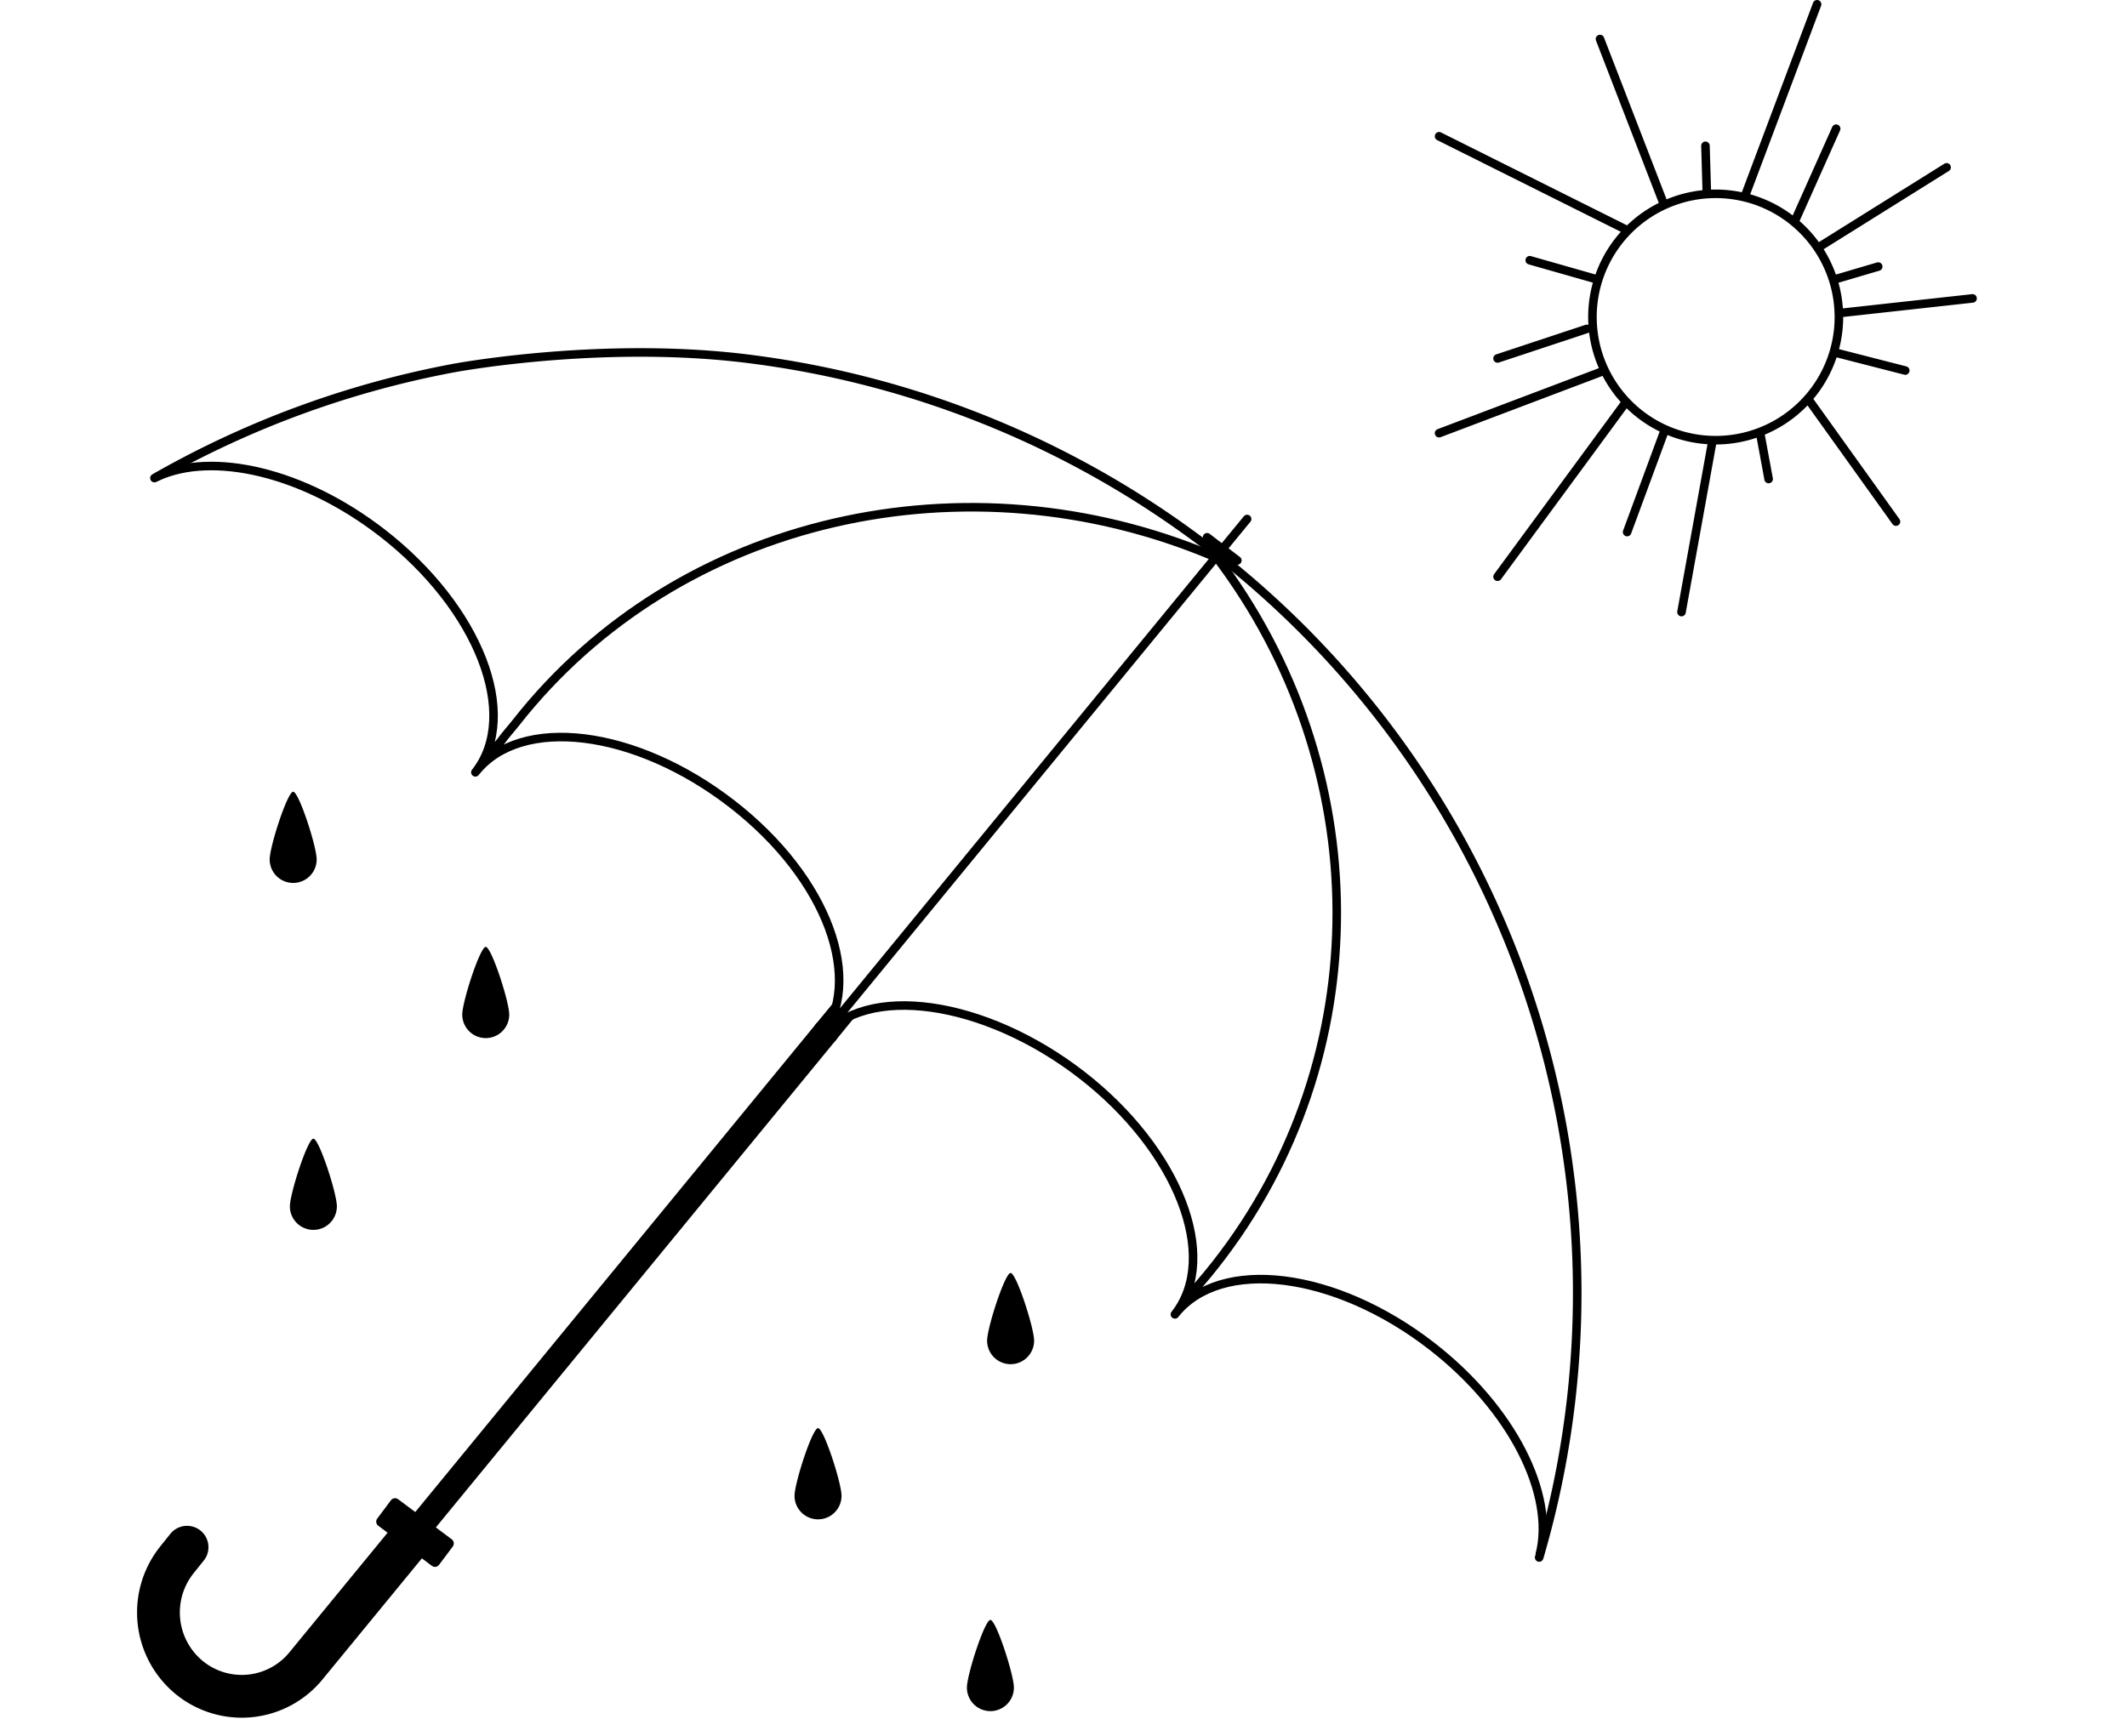 <svg xmlns="http://www.w3.org/2000/svg" id="umbrella-care-4" viewBox="0 0 223 182.042" width="100%" height="100%"><title>umbrella-care-4</title><g clip-path="url(&quot;#baa&quot;)"><path fill="none" stroke="#000" stroke-linecap="round" stroke-linejoin="round" stroke-width="0.897" d="M 129.725 58.774 l -3.17 -2.43 M 16.193 50.137 l 0.548 -0.312 a 100.35 100.35 0 0 1 30.815 -11.223 s 15.78 -2.977 31.409 -0.907 a 99.715 99.715 0 0 1 47.752 19.707 a 98.436 98.436 0 0 1 35.323 103.544 q -0.32 1.199 -0.67 2.391" /><path fill="none" stroke="#000" stroke-linecap="round" stroke-linejoin="round" stroke-width="4.486" d="M 19.61 162.259 l -1.057 1.319 a 8.833 8.833 0 0 0 1.308 12.367 a 8.696 8.696 0 0 0 12.284 -1.323 l 10.932 -13.324" /><path fill="none" stroke="#000" stroke-linecap="round" stroke-linejoin="round" stroke-width="0.897" d="M 127.173 58.322 c -25.652 -10.817 -55.988 -4.289 -73.064 17.445 c -0.547 0.696 -1.082 1.261 -1.592 1.975 l -1.665 1.979 m 76.601 -21.399 c 16.798 22.086 17.063 52.55 -0.012 74.285 q -0.82 1.044 -1.68 2.04 l -2.055 2.444 m -36.495 -29.614 l 43.54 -53.048 m -7.569 83.412 c 4.73 -6.02 16.773 -4.537 26.9 3.312 c 8.491 6.582 12.938 15.552 11.363 21.826 M 85.97 108.998 c 4.73 -6.02 17.314 -4.117 27.441 3.732 c 10.126 7.848 14.501 19.091 9.771 25.111 m -73.34 -56.846 c 4.73 -6.02 16.772 -4.538 26.898 3.311 s 13.96 18.672 9.23 24.692 M 16.458 50.007 c 5.8 -2.697 15.344 -0.532 23.611 5.876 c 10.127 7.849 14.502 19.092 9.772 25.112" /><path d="M 35.32 126.516 c 0 -1.36 -1.866 -7.102 -2.464 -7.102 s -2.463 5.742 -2.463 7.102 a 2.463 2.463 0 1 0 4.926 0 M 53.39 106.403 c 0 -1.36 -1.865 -7.102 -2.463 -7.102 s -2.463 5.742 -2.463 7.102 a 2.463 2.463 0 1 0 4.926 0 M 33.2 90.132 c 0 -1.36 -1.865 -7.102 -2.463 -7.102 s -2.463 5.742 -2.463 7.102 a 2.463 2.463 0 1 0 4.926 0 M 101.373 176.985 c 0 -1.36 1.865 -7.102 2.463 -7.102 s 2.463 5.742 2.463 7.102 a 2.463 2.463 0 1 1 -4.926 0 M 83.302 156.872 c 0 -1.36 1.865 -7.102 2.463 -7.102 s 2.463 5.742 2.463 7.102 a 2.463 2.463 0 1 1 -4.926 0 M 103.492 140.601 c 0 -1.36 1.865 -7.102 2.463 -7.102 s 2.463 5.742 2.463 7.102 a 2.463 2.463 0 1 1 -4.926 0" /><path fill="none" stroke="#000" stroke-linecap="round" stroke-linejoin="round" stroke-width="0.897" d="M 170.486 42.143 L 157.008 60.48 m 32.535 -18.676 l 9.235 12.895 m -8.063 -28.79 l 13.37 -8.358 m -29.699 3.713 l -6.639 -17.17 m -10.739 33.497 l 9.354 -3.098 m 12.442 -19.202 l 0.144 4.916 m 17.968 7.748 l -4.386 1.293 m -8.005 16.1 l 0.902 4.885 m 7.071 -13.235 l 7.252 1.86 m -25.332 6.57 l -3.826 10.368 m -3.337 -26.548 l -6.872 -1.958 m 27.742 -3.987 l 4.381 -9.806 m 0.276 19.343 l 14.025 -1.546 M 182.9 20.685 L 190.507 0.448 M 179.55 46.163 l -3.257 18.024 m -8.057 -25.329 l -17.36 6.57 m 19.796 -21.25 l -19.796 -9.887 m 41.918 18.953 a 12.919 12.919 0 1 0 -12.919 12.92 a 12.919 12.919 0 0 0 12.92 -12.92 Z" /></g><path fill="none" stroke="#000" stroke-linecap="round" stroke-linejoin="round" stroke-width="2.692" d="M 41.656 162.982 l 44.917 -54.727" /><g clip-path="url(&quot;#baa&quot;)"><path d="M 86.572 109.6 a 1.346 1.346 0 0 1 -1.04 -2.198 l 1.796 -2.183 c 0.473 -0.575 0.161 0.746 0.736 1.218 s 1.905 -0.214 1.433 0.36 l -1.883 2.312 a 1.347 1.347 0 0 1 -1.042 0.492 M 45.278 164.21 l -5.616 -4.2 a 0.54 0.54 0 0 1 -0.11 -0.756 l 1.433 -1.916 a 0.542 0.542 0 0 1 0.758 -0.11 l 5.616 4.2 a 0.542 0.542 0 0 1 0.11 0.758 l -1.434 1.916 a 0.54 0.54 0 0 1 -0.757 0.109" /></g></svg>